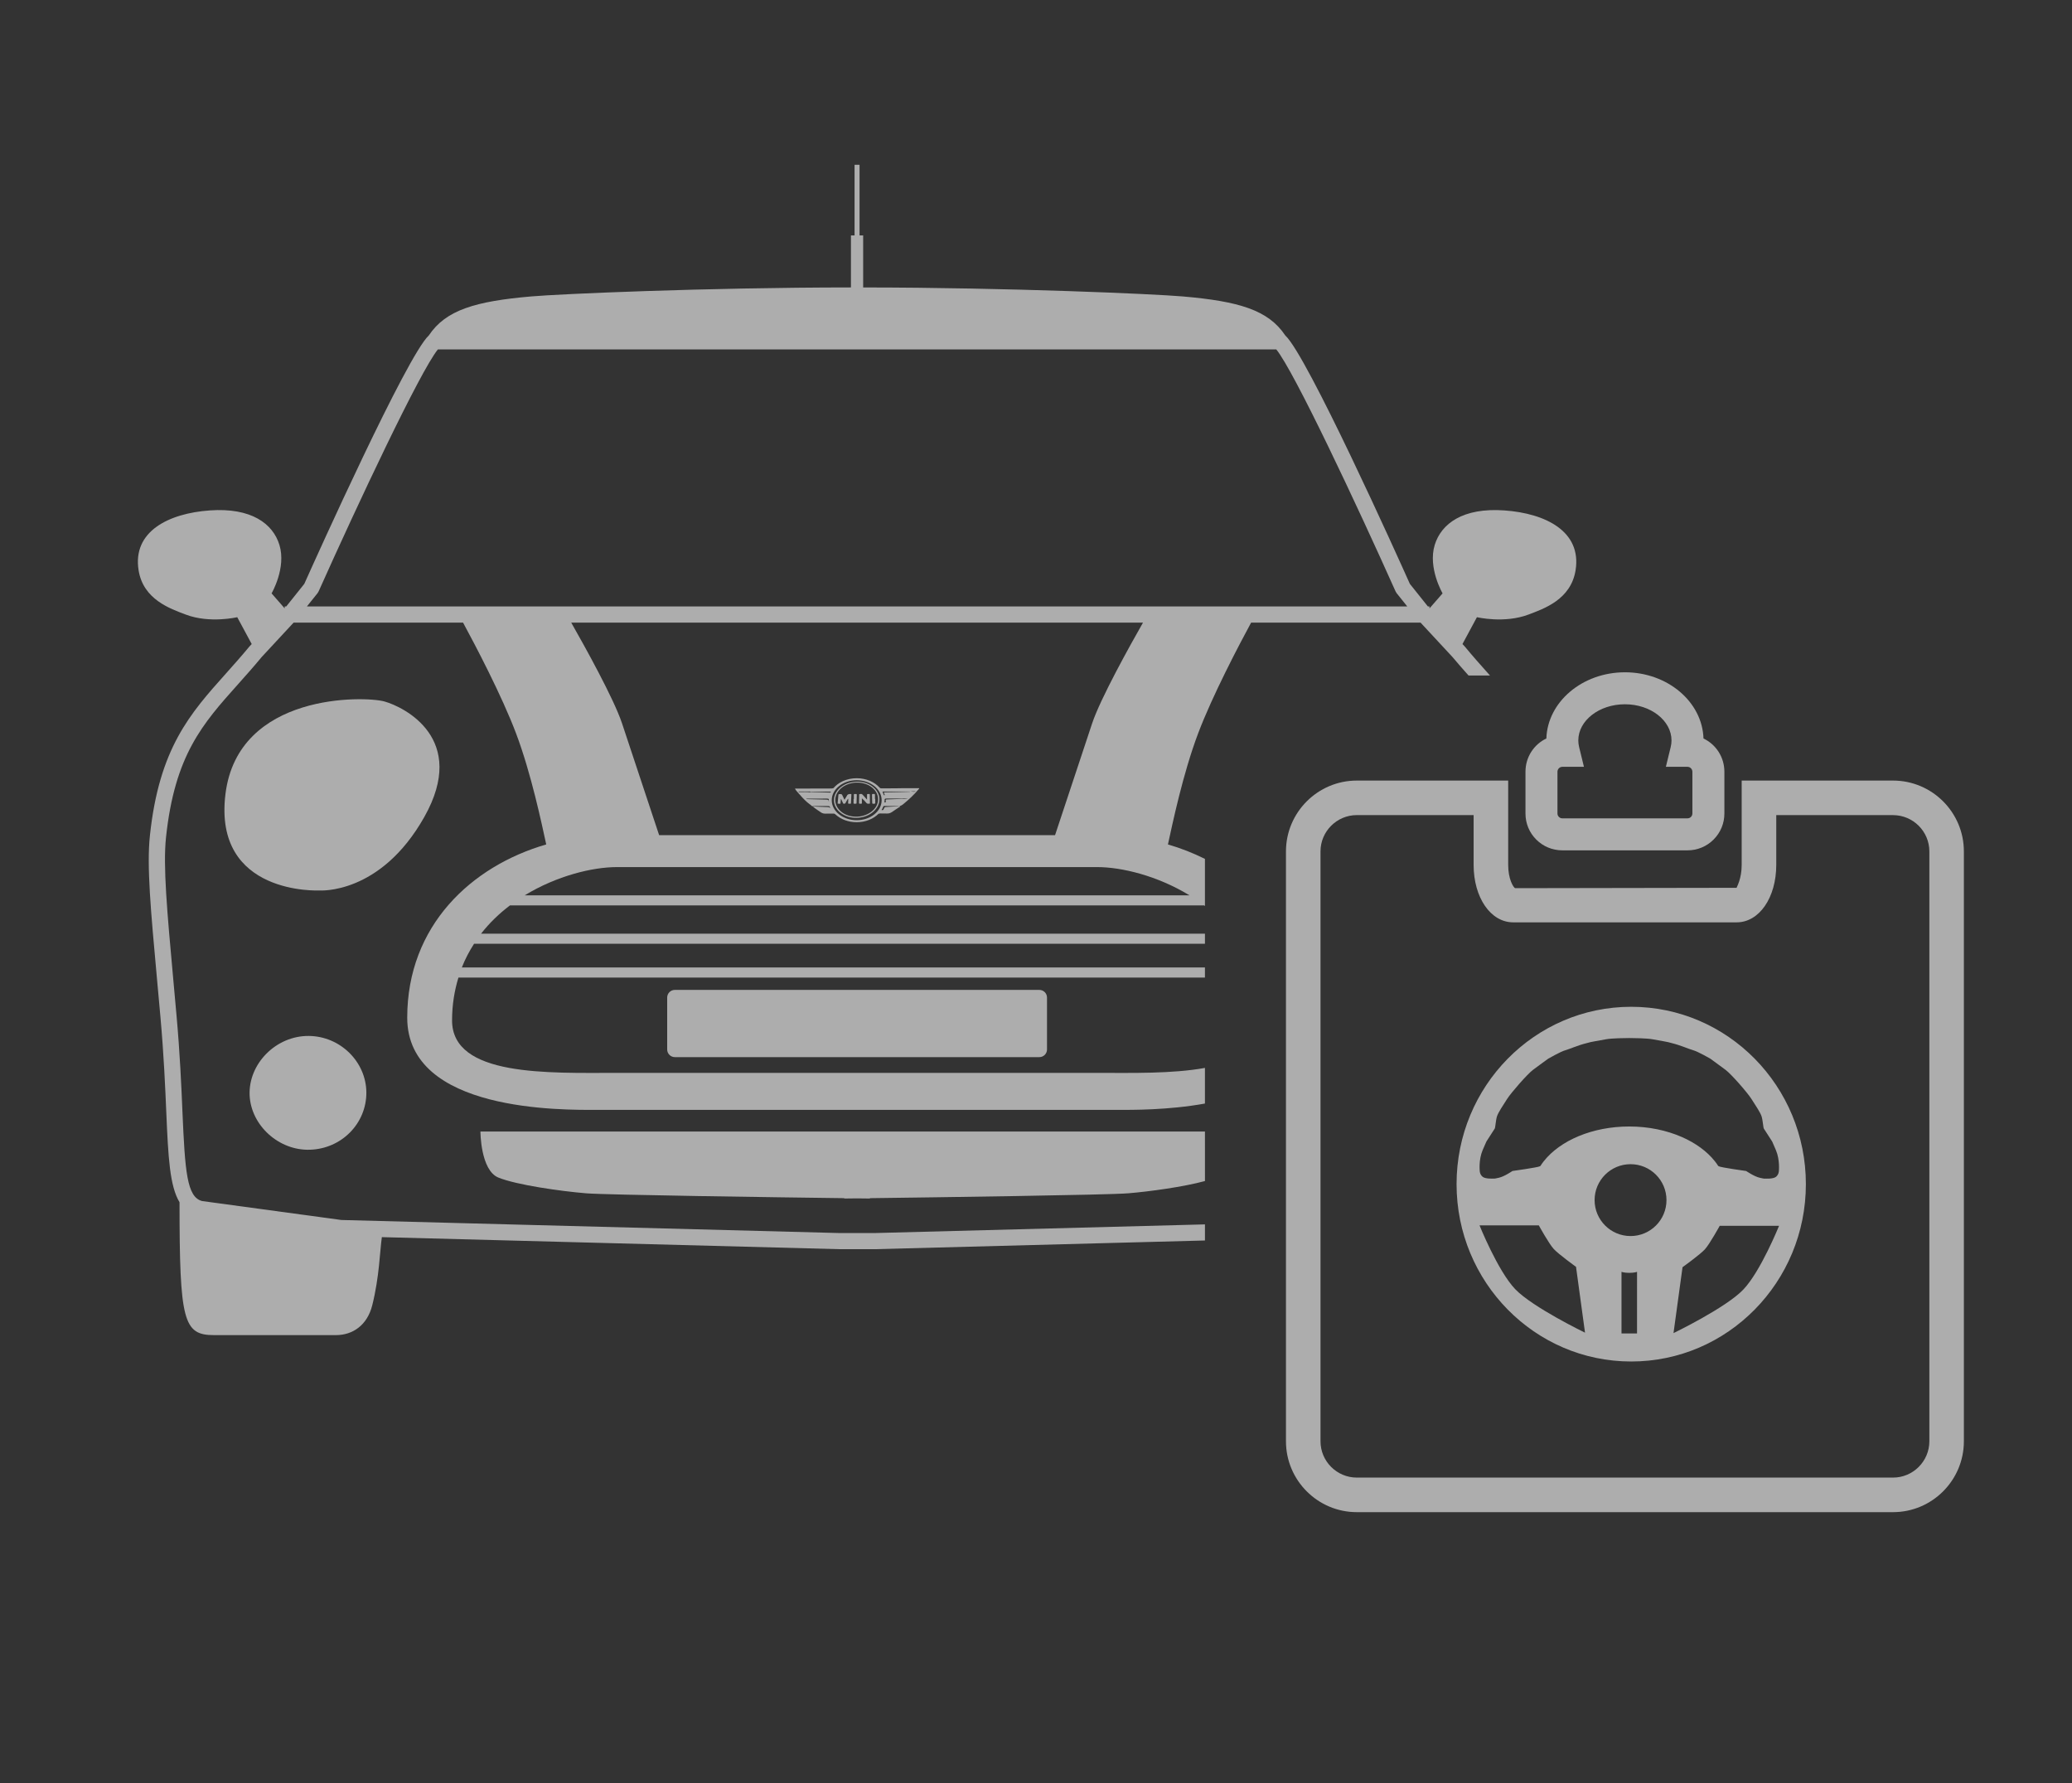 <?xml version="1.0" encoding="utf-8"?>
<!-- Generator: Adobe Illustrator 16.0.0, SVG Export Plug-In . SVG Version: 6.00 Build 0)  -->
<!DOCTYPE svg PUBLIC "-//W3C//DTD SVG 1.1//EN" "http://www.w3.org/Graphics/SVG/1.1/DTD/svg11.dtd">
<svg version="1.1" id="Layer_1" xmlns="http://www.w3.org/2000/svg" xmlns:xlink="http://www.w3.org/1999/xlink" x="0px" y="0px"
	 width="316.176px" height="272.059px" viewBox="0 0 316.176 272.059" enable-background="new 0 0 316.176 272.059"
	 xml:space="preserve">
<rect x="0" y="0" width="316.176" height="272.059" fill="#333333" stroke="none"/>
<g>
	<g>
		<g>
			<g>
				<g>
					<g>
						<rect x="0" y="0" fill="none" width="316.176" height="272.059"/>
					</g>
				</g>
			</g>
		</g>
	</g>
	<g>
		<g opacity="0.6">
			<path fill="#FFFFFF" d="M47.114,158.057c-4.996-0.042-9.235,4.245-9.023,9.077c0.229,4.6,4.461,8.432,9.187,8.284
				c4.852-0.138,8.658-4.021,8.626-8.757C55.859,161.981,51.917,158.099,47.114,158.057z"/>
			<path fill="#FFFFFF" d="M58.678,107.029c-3-0.846-22.362-1.386-24.274,14.121c-1.916,15.5,14.312,14.71,14.312,14.71
				s9.307,0.726,16.034-11.216C71.48,112.703,61.679,107.875,58.678,107.029z"/>
			<path fill="#FFFFFF" d="M136.556,120.276c-0.69,0.006-1.391,0-2.086,0.006c-0.109,0.002-0.18-0.041-0.25-0.111
				c0,0,0,0.004,0.004,0.004c-0.776-0.871-2.047-1.438-3.495-1.438c-1.531,0-2.856,0.639-3.612,1.59
				c0.022-0.033,0.042-0.072,0.065-0.104c-0.074,0.03-0.146,0.08-0.226,0.08c-1.881,0.003-3.765,0.009-5.646,0.016
				c0.098,0.231,0.283,0.409,0.442,0.6c0.451,0.524,0.91,1.042,1.438,1.5c0.098,0.085,0.198,0.163,0.302,0.239
				c0.011,0.011,0.022,0.021,0.035,0.034c0.01-0.003,0.018,0,0.018,0.009c0.104,0.072,0.215,0.134,0.279,0.245
				c0,0.008,0.007,0.016,0.021,0.016c0.052,0.003,0.091,0.027,0.127,0.062c0.015,0,0.032,0,0.045,0.007
				c0.032-0.084,0.109-0.049,0.163-0.049c0.73,0,1.468,0,2.198,0c0.227,0,0.293,0.081,0.275,0.363
				c-0.05-0.194-0.178-0.194-0.314-0.205c-0.737-0.042-1.479-0.032-2.215-0.109c-0.033,0-0.054,0.009-0.072,0.031
				c0.36,0.343,0.806,0.59,1.211,0.879c0.222,0.155,0.451,0.211,0.73,0.201c0.396-0.018,0.794-0.003,1.191-0.007
				c0.101,0,0.178,0.017,0.25,0.084c0.025,0.025,0.058,0.042,0.082,0.067c0.78,0.71,1.92,1.165,3.208,1.165
				c1.362,0,2.563-0.514,3.346-1.301c0.167-0.042,0.348-0.046,0.545-0.033c0.215,0.021,0.438-0.013,0.654,0.007
				c0.325,0.026,0.594-0.059,0.852-0.237c0.382-0.271,0.775-0.519,1.169-0.78c0.026-0.021,0.062-0.026,0.107-0.042
				c-0.157-0.13-0.277-0.035-0.385-0.042c-0.604,0.032-1.203,0.075-1.807,0.101c-0.169,0.007-0.25,0.054-0.304,0.205
				c-0.061,0.161-0.132,0.339-0.383,0.265c0,0.003,0,0.003-0.003,0.007c0.12-0.188,0.215-0.385,0.289-0.59
				c0.029-0.014,0.058-0.035,0.097-0.035c0.705,0,1.404,0.007,2.109,0.007c0.351,0.059,0.596-0.104,0.848-0.311
				c0.829-0.678,1.604-1.405,2.286-2.213c0.055-0.062,0.132-0.109,0.113-0.204c-0.809,0-1.62,0-2.428,0.003
				C137.41,120.261,136.983,120.272,136.556,120.276z M126.458,122.286c0-0.312-0.228-0.282-0.456-0.286
				c-0.956-0.025-1.916-0.053-2.872-0.078c-0.032,0-0.075,0.011-0.089-0.062c0.066,0,0.131-0.006,0.197-0.006
				c1.004-0.007,2.006,0,3.008-0.011c0.142,0,0.206,0.039,0.229,0.117c-0.004,0.042-0.018,0.088-0.018,0.13
				c0,0.071,0.021,0.138,0.031,0.216C126.472,122.297,126.458,122.289,126.458,122.286z M126.755,120.888
				c-0.024,0.009-0.028,0.04-0.061,0.04c-0.313-0.011-0.62-0.02-0.936-0.03c-0.695-0.016-1.391-0.03-2.086-0.051
				c-0.021,0.012-0.049,0.042-0.071,0.035c-0.562-0.084-1.122-0.01-1.684-0.039c-0.021,0-0.039-0.014-0.062-0.019
				c-0.003-0.058,0.036-0.062,0.067-0.062c0.558,0,1.112,0,1.67,0c0.024,0,0.05,0.02,0.074,0.03
				c0.957-0.003,1.917-0.007,2.877-0.007c0.052,0,0.103-0.005,0.15,0c0.028,0.003,0.063,0,0.093,0.007
				C126.776,120.823,126.769,120.858,126.755,120.888z M130.729,125.141c-2.101,0-3.809-1.366-3.809-3.05
				c0-1.683,1.708-3.049,3.809-3.049c2.102,0,3.806,1.366,3.806,3.049C134.533,123.775,132.829,125.141,130.729,125.141z
				 M137.661,121.887c-0.768,0.028-1.536,0.062-2.304,0.084c-0.141,0.003-0.215,0.011-0.204,0.18c0,0.094,0.085,0.282-0.112,0.282
				c-0.045,0-0.066-0.014-0.092-0.026c0.019-0.106,0.042-0.205,0.042-0.314c0-0.024-0.004-0.042-0.004-0.067
				c0.008-0.145,0.06-0.188,0.32-0.188c0.78-0.003,1.563-0.007,2.353-0.007c0.264-0.021,0.54-0.028,0.805,0
				c0.003,0.018,0.003,0.027,0.003,0.027C138.204,121.862,137.929,121.911,137.661,121.887z M139.764,120.735
				c-0.279,0.133-0.55,0.032-0.822,0C139.214,120.735,139.49,120.735,139.764,120.735z M138.843,120.805
				c-0.431,0.011-0.861,0.026-1.289,0.037c-0.846,0.016-1.688,0.036-2.541,0.048c-0.134,0.003-0.169,0.03-0.103,0.147
				c0.035,0.06,0.05,0.123,0.077,0.188c0.008,0.036,0.053,0.092-0.031,0.11c-0.064,0.01-0.088-0.025-0.104-0.074
				c-0.026-0.062-0.052-0.142-0.078-0.208c0.005,0.016,0.005,0.042,0.013,0.062c-0.017-0.046-0.032-0.092-0.05-0.138
				c0.005,0.021,0.021,0.033,0.027,0.055c-0.027-0.09-0.06-0.169-0.096-0.263c1.396,0,2.785,0,4.172,0
				C138.843,120.782,138.843,120.793,138.843,120.805z"/>
			<path fill="#FFFFFF" d="M129.314,121.277c-0.146,0.24-0.29,0.49-0.44,0.738c-0.025-0.018-0.032-0.023-0.035-0.032
				c-0.082-0.169-0.163-0.339-0.24-0.515c-0.147-0.328-0.147-0.325-0.519-0.311c-0.104,0-0.132,0.026-0.143,0.118
				c-0.026,0.399-0.073,0.791-0.108,1.188c-0.003,0.071-0.058,0.189,0.092,0.155c0.12-0.021,0.324,0.127,0.342-0.127
				c0.021-0.197,0.04-0.394,0.053-0.595c0.016,0,0.028,0,0.035,0c0.092,0.201,0.186,0.399,0.271,0.602
				c0.025,0.068,0.052,0.134,0.153,0.127c0.105-0.007,0.191,0.003,0.243-0.109c0.088-0.184,0.201-0.354,0.305-0.533
				c0.019-0.026,0.023-0.084,0.082-0.062c0.057,0.011,0.038,0.062,0.038,0.099c-0.007,0.148-0.011,0.296-0.023,0.444
				c-0.007,0.085-0.024,0.189,0.127,0.155c0.104-0.024,0.304,0.119,0.311-0.136c0.017-0.396,0.036-0.791,0.055-1.183
				c0.004-0.045,0.023-0.102-0.02-0.137C129.8,121.093,129.374,121.177,129.314,121.277z M129.42,121.898
				c-0.011-0.007-0.021-0.014-0.032-0.023c0.011-0.019,0.021-0.031,0.032-0.055c0.01,0.013,0.027,0.025,0.022,0.028
				C129.437,121.869,129.43,121.884,129.42,121.898z"/>
			<path fill="#FFFFFF" d="M132.479,121.15c-0.088-0.014-0.187-0.023-0.176,0.12c0.011,0.228,0,0.452,0,0.731
				c-0.254-0.283-0.476-0.521-0.688-0.768c-0.132-0.146-0.309-0.092-0.455-0.072c-0.106,0.014-0.047,0.15-0.055,0.229
				c-0.015,0.354-0.011,0.713-0.026,1.069c-0.008,0.131,0.023,0.192,0.169,0.166c0.107-0.021,0.293,0.082,0.271-0.155
				c-0.011-0.222,0-0.445,0-0.67c0.266,0.232,0.487,0.455,0.683,0.702c0.138,0.176,0.316,0.107,0.481,0.116
				c0.071,0,0.063-0.058,0.063-0.104c-0.006-0.417-0.015-0.836-0.019-1.253C132.726,121.063,132.568,121.167,132.479,121.15z"/>
			<path fill="#FFFFFF" d="M133.439,122.625c0.089-0.007,0.12-0.032,0.12-0.12c-0.01-0.201-0.003-0.402-0.003-0.607
				c-0.014,0-0.027,0-0.042,0c0-0.205,0-0.41,0-0.621c0-0.234-0.193-0.104-0.296-0.134c-0.12-0.026-0.156,0.028-0.156,0.143
				c0.021,0.35,0.021,0.697,0.029,1.048C133.097,122.653,133.097,122.653,133.439,122.625z"/>
			<path fill="#FFFFFF" d="M130.295,121.283c0.003,0.212,0,0.417,0,0.628c-0.02,0-0.032,0-0.045,0c0,0.189,0.01,0.385-0.008,0.579
				c-0.005,0.107,0.03,0.145,0.142,0.134c0.056-0.007,0.116-0.007,0.172,0c0.1,0.011,0.146-0.016,0.149-0.127
				c0.003-0.403,0.018-0.807,0.035-1.208c0.007-0.116-0.039-0.166-0.155-0.143C130.478,121.177,130.288,121.047,130.295,121.283z"/>
			<path fill="#FFFFFF" d="M130.916,119.26c-0.886,0-1.623,0.189-2.288,0.602c-1.812,1.132-1.831,3.283-0.042,4.373
				c1.404,0.865,3.479,0.683,4.692-0.4c1.219-1.087,1.226-2.696-0.004-3.729C132.582,119.517,131.748,119.274,130.916,119.26z
				 M132.864,123.927c-0.647,0.448-1.452,0.688-2.259,0.674c-0.821-0.014-1.574-0.222-2.209-0.727
				c-1.257-1.009-1.253-2.611-0.004-3.651c1.184-0.981,3.11-1.1,4.415-0.266C134.365,120.948,134.393,122.872,132.864,123.927z"/>
			<path fill="#FFFFFF" d="M102.98,161.289h55.617c0.648,0,1.171-0.525,1.171-1.172v-7.912c0-0.649-0.521-1.172-1.171-1.172H102.98
				c-0.647,0-1.172,0.521-1.172,1.172v7.912C101.808,160.764,102.331,161.289,102.98,161.289z"/>
		</g>
		<path opacity="0.6" fill="#FFFFFF" enable-background="new    " d="M183.868,186.808l-50.408,1.323h-2.611h-0.12h-2.61
			l-76.031-1.994l-21.233-2.887c-2.347-0.569-2.619-4.559-3.011-13.525c-0.168-3.971-0.38-8.912-0.906-14.765l-0.501-5.56
			c-0.944-10.391-1.569-17.249-1.106-21.628c1.327-12.568,5.59-17.342,10.994-23.379c1.178-1.32,2.401-2.689,3.603-4.146
			l4.877-5.255H70.66c1.849,3.413,5.896,11.104,8.082,16.887c2.337,6.188,3.936,13.886,4.61,16.96
			c-11.411,3.304-21.211,12.384-21.211,26.436c0,14.427,23.729,14.064,28.948,14.064c4.031,0,75.367,0,79.396,0
			c2.21,0,7.739,0.053,13.382-0.967v-5.438c-4.976,0.91-11.231,0.76-16.433,0.76c-7.098,0-66.201,0-73.302,0
			c-10.436,0-25.15,0.613-25.15-8.002c0-2.393,0.367-4.56,0.972-6.544h113.913v-1.537H70.474c0.508-1.304,1.147-2.498,1.867-3.621
			h111.527v-1.538H73.411c1.288-1.659,2.788-3.084,4.403-4.312h105.943c0.039,0.029,0.07,0.064,0.109,0.099v-7.197
			c-1.812-0.896-3.699-1.64-5.646-2.202c0.678-3.071,2.272-10.772,4.613-16.96c2.185-5.781,6.232-13.474,8.081-16.887h25.855
			l4.878,5.255c0.815,0.99,1.636,1.896,2.449,2.818h3.271c-0.097-0.104-0.187-0.208-0.279-0.312
			c-1.158-1.299-2.364-2.646-3.585-4.129l-0.339-0.36l2.208-4.1c0,0,4.176,0.997,7.871-0.402c2.38-0.902,6.47-2.298,7.183-6.761
			c0.942-5.916-4.557-8.677-10.87-9.125c-6.312-0.448-9.629,2.01-10.628,5.275c-1.063,3.503,1.204,7.382,1.204,7.382l-2.001,2.289
			v-0.293h-0.24l-2.753-3.448c-1.875-4.188-15.681-34.853-19.014-37.904c-2.594-3.892-7.115-5.211-15.639-5.949
			c-4.292-0.374-26.473-1.36-48.771-1.371v-7.939h-0.551V25.142h-0.321h-0.12h-0.32v10.774h-0.552v7.939
			c-22.299,0.011-44.478,0.997-48.771,1.371c-8.523,0.738-13.044,2.06-15.64,5.949C62.114,54.23,48.31,84.894,46.435,89.081
			l-2.753,3.446h-0.24v0.295l-2.001-2.289c0,0,2.271-3.881,1.201-7.382c-0.995-3.267-4.31-5.725-10.624-5.275
			c-6.312,0.449-11.812,3.211-10.871,9.126c0.713,4.463,4.806,5.857,7.185,6.761c3.689,1.399,7.87,0.402,7.87,0.402l2.209,4.1
			l-0.34,0.36c-1.223,1.482-2.429,2.831-3.587,4.129c-5.474,6.116-10.201,11.402-11.61,24.759
			c-0.49,4.624,0.111,11.205,1.107,22.115l0.504,5.555c0.517,5.793,0.729,10.706,0.896,14.647c0.29,6.737,0.519,11.133,2.015,13.6
			c0,18.105,0.579,20.272,5.241,20.272c6.317,0,16.07,0,18.625,0c2.556,0,4.775-1.5,5.542-4.555
			c1.091-4.342,1.161-8.294,1.465-10.394l69.815,1.838h2.644h0.12h2.645l50.376-1.326V186.808L183.868,186.808z M181.515,136.606
			H80.064c4.886-2.985,10.347-4.311,14.071-4.311c3.317,0,69.989,0,73.302,0C171.169,132.295,176.625,133.619,181.515,136.606z
			 M87.165,94.993h87.251c-2.023,3.552-6.501,11.589-7.767,15.39c-1.352,4.08-4.561,13.738-5.653,17.038
			c-14.896,0-45.522,0-60.416,0c-1.096-3.3-4.305-12.958-5.655-17.038C93.663,106.582,89.188,98.545,87.165,94.993z M48.458,90.498
			l0.162-0.269c5.95-13.298,15.456-33.529,18.196-36.915h63.911h0.12h63.911c2.742,3.386,12.247,23.617,18.198,36.916l0.162,0.269
			l1.627,2.031H46.83L48.458,90.498z"/>
		<path opacity="0.6" fill="#FFFFFF" enable-background="new    " d="M183.868,172.644h-51.125h-3.914H73.312
			c0,0,0,5.908,2.745,7.024c2.739,1.118,9.509,2.077,13.351,2.396c3.092,0.257,29.354,0.617,39.423,0.745v0.053
			c0,0,0.72-0.01,1.956-0.023c1.239,0.016,1.958,0.023,1.958,0.023v-0.053c10.068-0.128,36.336-0.488,39.427-0.745
			c3.216-0.265,8.461-0.982,11.698-1.871L183.868,172.644L183.868,172.644z"/>
		<path opacity="0.6" fill="#FFFFFF" enable-background="new    " d="M288.864,119.094h-23.091v12.857
			c0,2.185-0.78,3.394-0.771,3.504l-33.818,0.058c-0.27-0.168-1.043-1.373-1.043-3.562v-12.857h-23.095
			c-5.961,0-10.814,4.851-10.814,10.81v89.998c0,5.963,4.854,10.812,10.814,10.812h81.817c5.966,0,10.814-4.851,10.814-10.812
			v-89.998C299.678,123.945,294.828,119.094,288.864,119.094z M288.864,225.441h-81.817c-3.056,0-5.545-2.484-5.545-5.542V129.9
			c0-3.054,2.489-5.538,5.545-5.538l17.82,0.004v7.587c0,5.001,2.599,8.772,6.041,8.772h34.095c3.446,0,6.045-3.771,6.045-8.772
			v-7.587h17.816c3.061,0,5.546,2.484,5.546,5.538v89.995C294.408,222.955,291.923,225.441,288.864,225.441z"/>
		<path opacity="0.6" fill="#FFFFFF" enable-background="new    " d="M247.96,102.573c-6.499,0-11.808,4.502-11.993,10.099
			c-1.913,0.912-3.188,2.851-3.188,5.077v6.368c0,1.511,0.587,2.926,1.646,3.979c1.06,1.061,2.471,1.643,3.979,1.643h19.106
			c1.505,0,2.916-0.586,3.979-1.651c1.063-1.064,1.643-2.473,1.643-3.97v-6.368c0-2.224-1.273-4.162-3.188-5.074
			C259.763,107.078,254.457,102.573,247.96,102.573z M237.66,124.116v-6.368c0-0.413,0.334-0.751,0.743-0.751h3.298l-0.736-3.012
			c-0.083-0.337-0.124-0.688-0.124-1.012c0-3.043,3.19-5.521,7.115-5.521c3.921,0,7.107,2.479,7.107,5.521
			c0,0.331-0.042,0.671-0.125,1.012l-0.734,3.012h3.304c0.405,0,0.74,0.338,0.74,0.751v6.368c0,0.409-0.335,0.742-0.74,0.742
			h-19.107c-0.202,0-0.376-0.07-0.526-0.224C237.737,124.498,237.66,124.317,237.66,124.116z"/>
		<path opacity="0.6" fill="#FFFFFF" enable-background="new    " d="M248.912,153.609c-14.72,0-26.648,12.113-26.648,27.057
			c0,14.945,11.93,27.062,26.648,27.062c14.727,0,26.655-12.116,26.655-27.062C275.566,165.722,263.639,153.609,248.912,153.609z
			 M231.213,196.692c-2.657-2.784-5.445-9.734-5.445-9.734h9.046c0,0,1.546,2.81,2.275,3.598c0.723,0.799,3.404,2.728,3.404,2.728
			l1.373,10.047C241.866,203.331,233.874,199.469,231.213,196.692z M249.802,203.445h-2.369v-9.402c0,0,0.368,0.161,1.186,0.161
			c0.821,0,1.185-0.161,1.185-0.161L249.802,203.445L249.802,203.445z M248.814,188.588c-3.028,0-5.487-2.454-5.487-5.482
			c0-3.032,2.459-5.483,5.487-5.483s5.482,2.451,5.482,5.483C254.296,186.134,251.842,188.588,248.814,188.588z M266.02,196.753
			c-2.656,2.785-10.652,6.644-10.652,6.644l1.377-10.058c0,0,2.675-1.921,3.404-2.717c0.729-0.795,2.274-3.601,2.274-3.601h9.054
			C271.473,187.019,268.678,193.965,266.02,196.753z M269.156,172.198c0.109,0.169,1.227,1.903,1.227,1.903s0-0.076,0.619,1.397
			c0.623,1.473,0.443,3.166,0.443,3.166s0.003,0.517-0.427,0.878c-0.43,0.369-1.693,0.279-1.693,0.279s0.027,0.068-0.81-0.129
			c-0.84-0.191-2.058-1.028-2.058-1.028s-3.859-0.53-4.203-0.728c-0.031-0.017-0.052-0.048-0.08-0.067
			c-0.15-0.23-0.311-0.465-0.488-0.683c0-0.004-0.007-0.018-0.007-0.018h-0.007c-1.188-1.5-2.926-2.764-5.022-3.688l-0.007-0.003
			l-0.021-0.007c-2.307-1.005-5.046-1.598-7.999-1.598c-5.649,0-10.556,2.145-13.046,5.294h-0.004v0.004
			c-0.18,0.227-0.346,0.458-0.496,0.698c-0.027,0.021-0.053,0.052-0.079,0.068c-0.348,0.196-4.205,0.724-4.205,0.724
			s-1.22,0.84-2.057,1.028c-0.841,0.197-0.812,0.128-0.812,0.128s-1.267,0.091-1.693-0.278c-0.431-0.357-0.431-0.878-0.431-0.878
			s-0.186-1.688,0.437-3.166c0.624-1.48,0.624-1.397,0.624-1.397s1.111-1.734,1.226-1.904c0.106-0.172,0.152-1.264,0.342-1.86
			c0.192-0.6,0.922-1.686,1.545-2.658c0.627-0.98,3.084-3.789,3.941-4.437c0.86-0.646,2.341-1.715,2.341-1.715
			s1.841-1.066,2.613-1.287c0.77-0.217,1.803-0.727,3.279-1.092c0.608-0.203,1.94-0.386,2.896-0.575
			c0.867-0.175,3.122-0.191,3.531-0.191c0,0,0.03,0,0.042,0c0.007,0,0.044,0,0.044,0c0.41,0,2.668,0.018,3.535,0.191
			c0.956,0.189,2.281,0.372,2.892,0.575c1.483,0.368,2.506,0.878,3.284,1.092c0.767,0.218,2.614,1.287,2.614,1.287
			s1.479,1.073,2.335,1.715c0.859,0.641,3.321,3.451,3.944,4.437c0.622,0.974,1.359,2.06,1.545,2.658
			C269.005,170.933,269.049,172.025,269.156,172.198z"/>
	</g>
</g>
</svg>
